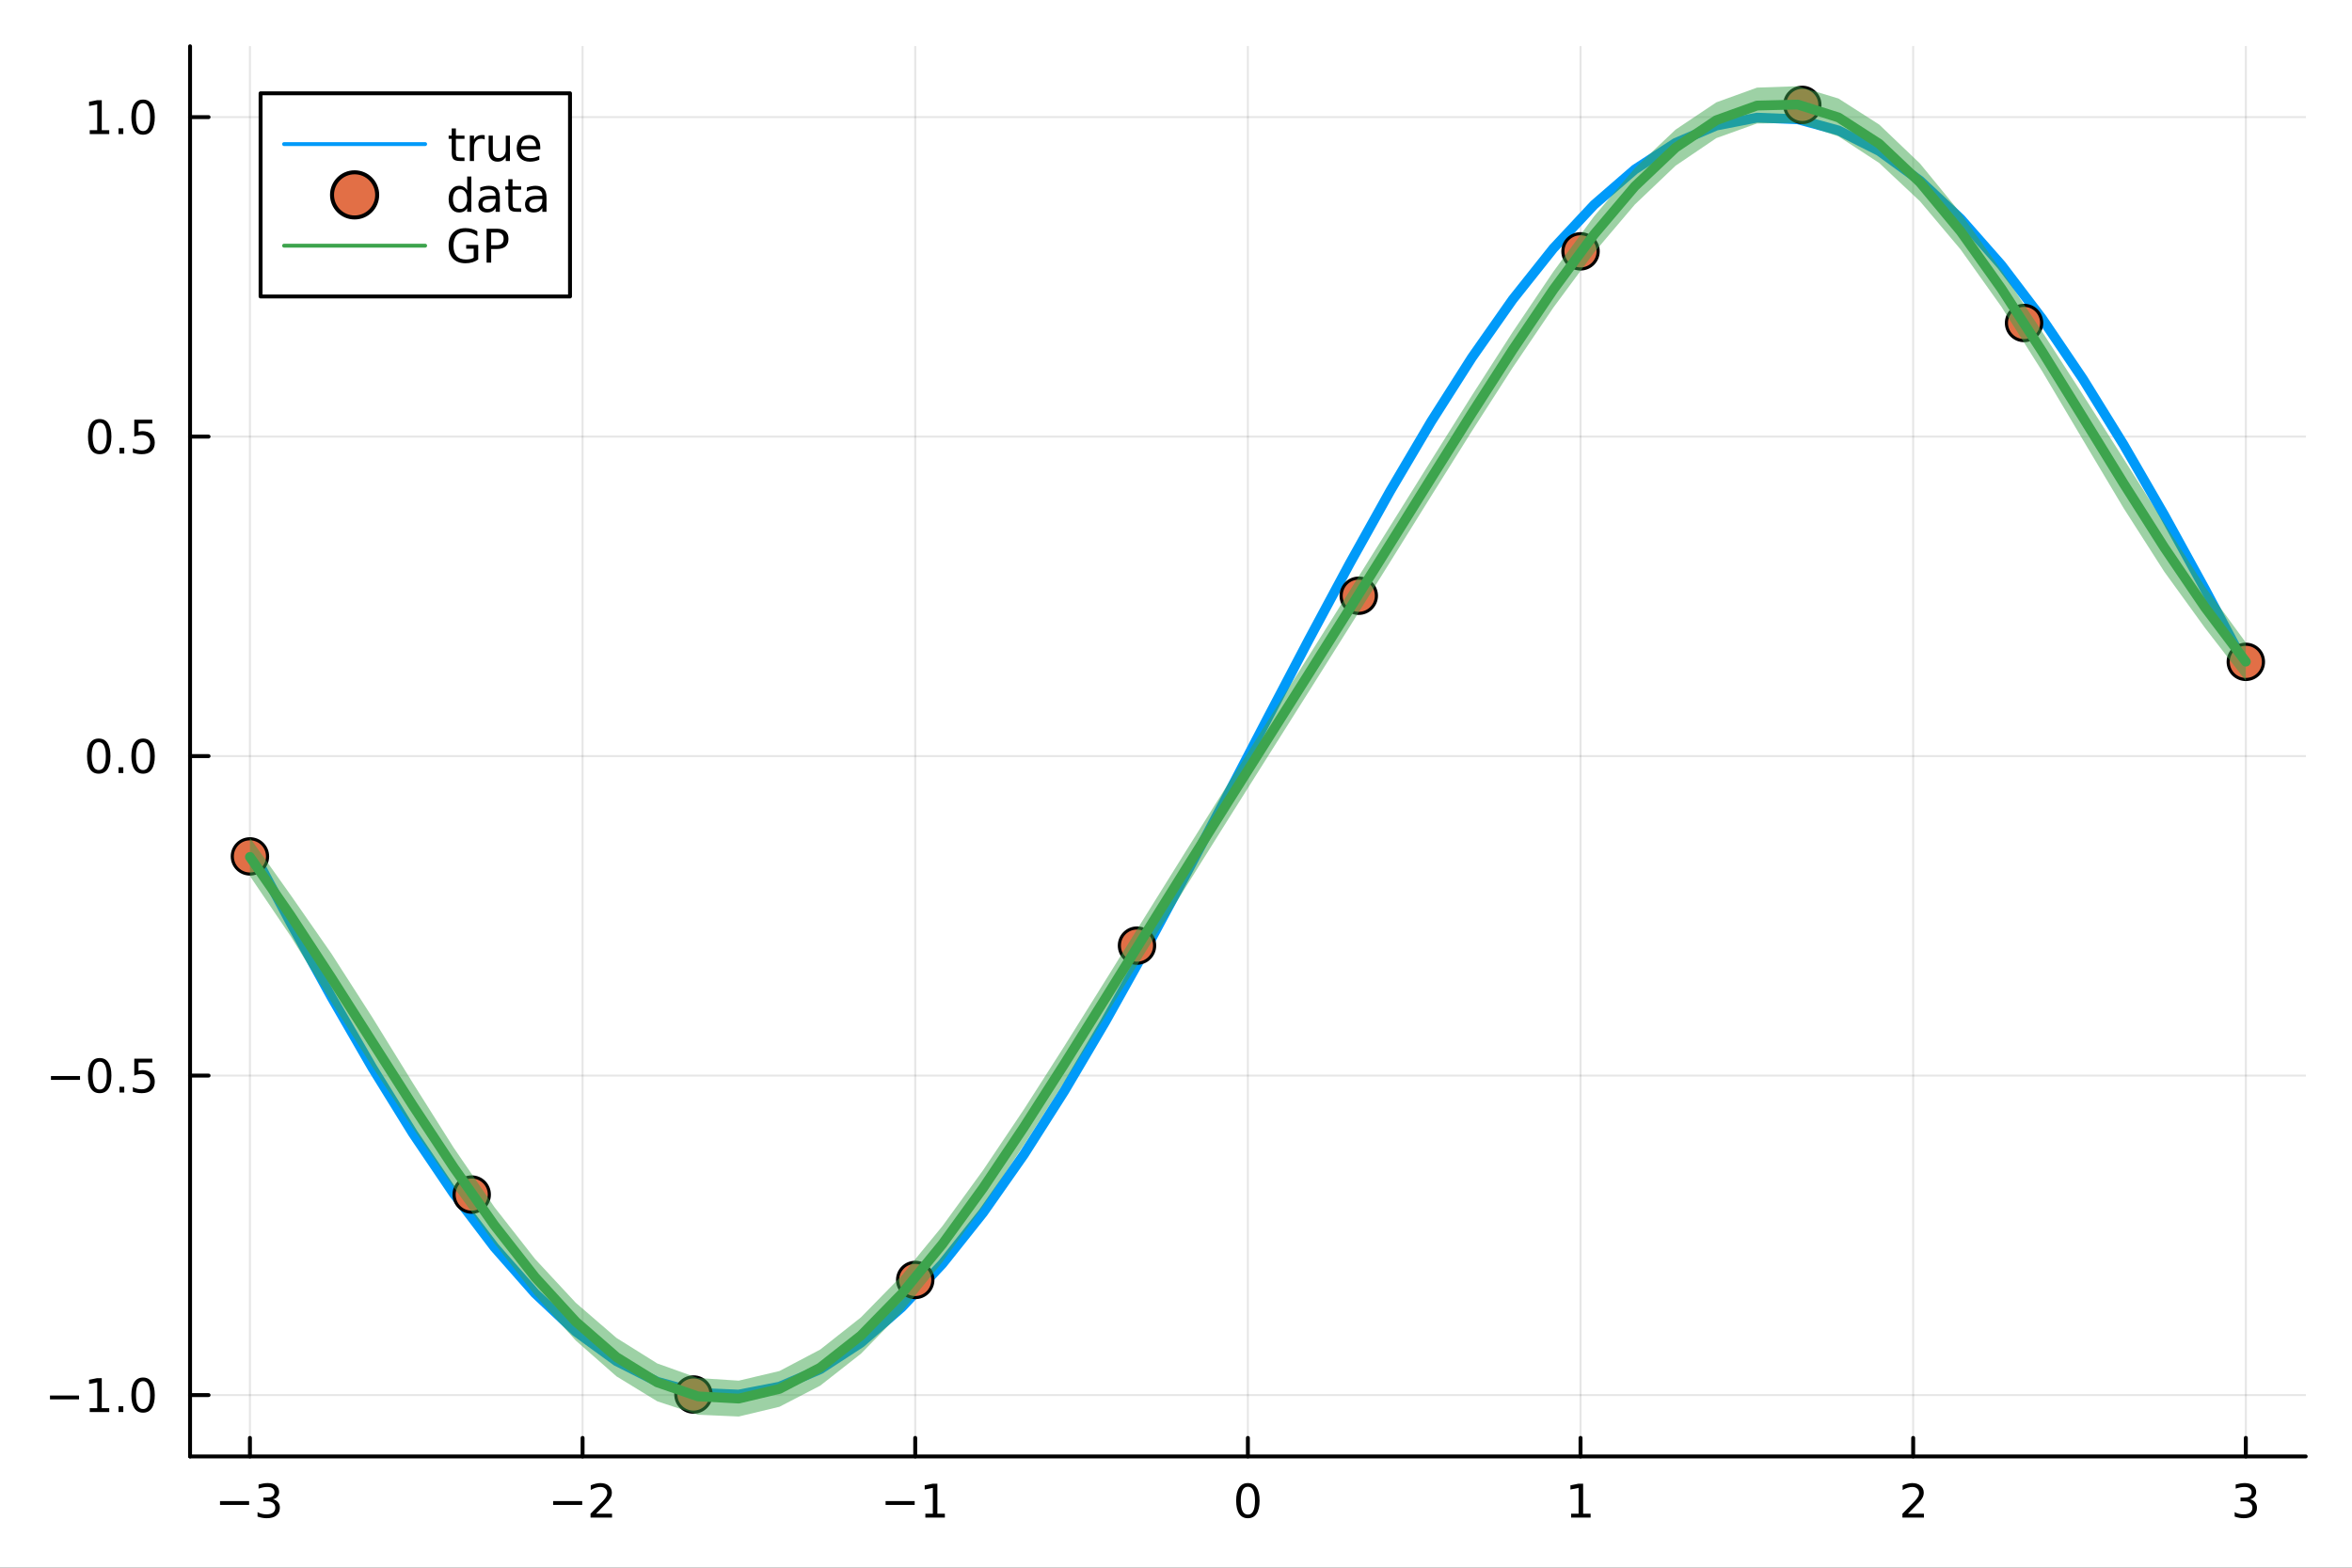 <?xml version="1.0" encoding="utf-8"?>
<svg xmlns="http://www.w3.org/2000/svg" xmlns:xlink="http://www.w3.org/1999/xlink" width="600" height="400" viewBox="0 0 2400 1600">
<rect x="0" y="0" width="2400" height="1600" fill="#333333" stroke="none"/>
<defs>
  <clipPath id="clip640">
    <rect x="0" y="0" width="2400" height="1600"/>
  </clipPath>
</defs>
<path clip-path="url(#clip640)" d="
M0 1600 L2400 1600 L2400 0 L0 0  Z
  " fill="#ffffff" fill-rule="evenodd" fill-opacity="1"/>
<defs>
  <clipPath id="clip641">
    <rect x="480" y="0" width="1681" height="1600"/>
  </clipPath>
</defs>
<path clip-path="url(#clip640)" d="
M193.936 1486.45 L2352.76 1486.45 L2352.76 47.244 L193.936 47.244  Z
  " fill="#ffffff" fill-rule="evenodd" fill-opacity="1"/>
<defs>
  <clipPath id="clip642">
    <rect x="193" y="47" width="2160" height="1440"/>
  </clipPath>
</defs>
<polyline clip-path="url(#clip642)" style="stroke:#000000; stroke-linecap:round; stroke-linejoin:round; stroke-width:2; stroke-opacity:0.1; fill:none" points="
  255.035,1486.45 255.035,47.244 
  "/>
<polyline clip-path="url(#clip642)" style="stroke:#000000; stroke-linecap:round; stroke-linejoin:round; stroke-width:2; stroke-opacity:0.1; fill:none" points="
  594.472,1486.45 594.472,47.244 
  "/>
<polyline clip-path="url(#clip642)" style="stroke:#000000; stroke-linecap:round; stroke-linejoin:round; stroke-width:2; stroke-opacity:0.1; fill:none" points="
  933.909,1486.45 933.909,47.244 
  "/>
<polyline clip-path="url(#clip642)" style="stroke:#000000; stroke-linecap:round; stroke-linejoin:round; stroke-width:2; stroke-opacity:0.1; fill:none" points="
  1273.35,1486.45 1273.35,47.244 
  "/>
<polyline clip-path="url(#clip642)" style="stroke:#000000; stroke-linecap:round; stroke-linejoin:round; stroke-width:2; stroke-opacity:0.1; fill:none" points="
  1612.78,1486.45 1612.78,47.244 
  "/>
<polyline clip-path="url(#clip642)" style="stroke:#000000; stroke-linecap:round; stroke-linejoin:round; stroke-width:2; stroke-opacity:0.1; fill:none" points="
  1952.22,1486.45 1952.22,47.244 
  "/>
<polyline clip-path="url(#clip642)" style="stroke:#000000; stroke-linecap:round; stroke-linejoin:round; stroke-width:2; stroke-opacity:0.1; fill:none" points="
  2291.66,1486.45 2291.66,47.244 
  "/>
<polyline clip-path="url(#clip640)" style="stroke:#000000; stroke-linecap:round; stroke-linejoin:round; stroke-width:4; stroke-opacity:1; fill:none" points="
  193.936,1486.45 2352.76,1486.45 
  "/>
<polyline clip-path="url(#clip640)" style="stroke:#000000; stroke-linecap:round; stroke-linejoin:round; stroke-width:4; stroke-opacity:1; fill:none" points="
  255.035,1486.45 255.035,1467.55 
  "/>
<polyline clip-path="url(#clip640)" style="stroke:#000000; stroke-linecap:round; stroke-linejoin:round; stroke-width:4; stroke-opacity:1; fill:none" points="
  594.472,1486.45 594.472,1467.55 
  "/>
<polyline clip-path="url(#clip640)" style="stroke:#000000; stroke-linecap:round; stroke-linejoin:round; stroke-width:4; stroke-opacity:1; fill:none" points="
  933.909,1486.45 933.909,1467.55 
  "/>
<polyline clip-path="url(#clip640)" style="stroke:#000000; stroke-linecap:round; stroke-linejoin:round; stroke-width:4; stroke-opacity:1; fill:none" points="
  1273.35,1486.45 1273.35,1467.55 
  "/>
<polyline clip-path="url(#clip640)" style="stroke:#000000; stroke-linecap:round; stroke-linejoin:round; stroke-width:4; stroke-opacity:1; fill:none" points="
  1612.78,1486.45 1612.78,1467.55 
  "/>
<polyline clip-path="url(#clip640)" style="stroke:#000000; stroke-linecap:round; stroke-linejoin:round; stroke-width:4; stroke-opacity:1; fill:none" points="
  1952.22,1486.45 1952.22,1467.55 
  "/>
<polyline clip-path="url(#clip640)" style="stroke:#000000; stroke-linecap:round; stroke-linejoin:round; stroke-width:4; stroke-opacity:1; fill:none" points="
  2291.66,1486.45 2291.66,1467.55 
  "/>
<path clip-path="url(#clip640)" d="M224.502 1532.02 L254.178 1532.02 L254.178 1535.95 L224.502 1535.95 L224.502 1532.02 Z" fill="#000000" fill-rule="evenodd" fill-opacity="1" /><path clip-path="url(#clip640)" d="M278.437 1530.21 Q281.794 1530.93 283.669 1533.2 Q285.567 1535.47 285.567 1538.8 Q285.567 1543.92 282.048 1546.72 Q278.53 1549.52 272.048 1549.52 Q269.873 1549.52 267.558 1549.08 Q265.266 1548.66 262.812 1547.81 L262.812 1543.29 Q264.757 1544.43 267.072 1545.01 Q269.386 1545.58 271.91 1545.58 Q276.308 1545.58 278.599 1543.85 Q280.914 1542.11 280.914 1538.8 Q280.914 1535.75 278.761 1534.03 Q276.632 1532.3 272.812 1532.3 L268.785 1532.3 L268.785 1528.45 L272.998 1528.45 Q276.447 1528.45 278.275 1527.09 Q280.104 1525.7 280.104 1523.11 Q280.104 1520.45 278.206 1519.03 Q276.331 1517.6 272.812 1517.6 Q270.891 1517.6 268.692 1518.01 Q266.493 1518.43 263.854 1519.31 L263.854 1515.14 Q266.516 1514.4 268.831 1514.03 Q271.169 1513.66 273.229 1513.66 Q278.553 1513.66 281.655 1516.09 Q284.757 1518.5 284.757 1522.62 Q284.757 1525.49 283.113 1527.48 Q281.47 1529.45 278.437 1530.21 Z" fill="#000000" fill-rule="evenodd" fill-opacity="1" /><path clip-path="url(#clip640)" d="M564.414 1532.02 L594.09 1532.02 L594.09 1535.95 L564.414 1535.95 L564.414 1532.02 Z" fill="#000000" fill-rule="evenodd" fill-opacity="1" /><path clip-path="url(#clip640)" d="M608.21 1544.91 L624.529 1544.91 L624.529 1548.85 L602.585 1548.85 L602.585 1544.91 Q605.247 1542.16 609.83 1537.53 Q614.437 1532.88 615.617 1531.53 Q617.863 1529.01 618.742 1527.27 Q619.645 1525.51 619.645 1523.82 Q619.645 1521.07 617.701 1519.33 Q615.78 1517.6 612.678 1517.6 Q610.479 1517.6 608.025 1518.36 Q605.594 1519.13 602.817 1520.68 L602.817 1515.95 Q605.641 1514.82 608.094 1514.24 Q610.548 1513.66 612.585 1513.66 Q617.955 1513.66 621.15 1516.35 Q624.344 1519.03 624.344 1523.52 Q624.344 1525.65 623.534 1527.57 Q622.747 1529.47 620.641 1532.07 Q620.062 1532.74 616.96 1535.95 Q613.858 1539.15 608.21 1544.91 Z" fill="#000000" fill-rule="evenodd" fill-opacity="1" /><path clip-path="url(#clip640)" d="M903.666 1532.02 L933.342 1532.02 L933.342 1535.95 L903.666 1535.95 L903.666 1532.02 Z" fill="#000000" fill-rule="evenodd" fill-opacity="1" /><path clip-path="url(#clip640)" d="M944.244 1544.91 L951.883 1544.91 L951.883 1518.55 L943.573 1520.21 L943.573 1515.95 L951.837 1514.29 L956.513 1514.29 L956.513 1544.91 L964.152 1544.91 L964.152 1548.85 L944.244 1548.85 L944.244 1544.91 Z" fill="#000000" fill-rule="evenodd" fill-opacity="1" /><path clip-path="url(#clip640)" d="M1273.35 1517.37 Q1269.73 1517.37 1267.91 1520.93 Q1266.1 1524.47 1266.1 1531.6 Q1266.1 1538.71 1267.91 1542.27 Q1269.73 1545.82 1273.35 1545.82 Q1276.98 1545.82 1278.79 1542.27 Q1280.61 1538.71 1280.61 1531.6 Q1280.61 1524.47 1278.79 1520.93 Q1276.98 1517.37 1273.35 1517.37 M1273.35 1513.66 Q1279.16 1513.66 1282.21 1518.27 Q1285.29 1522.85 1285.29 1531.6 Q1285.29 1540.33 1282.21 1544.94 Q1279.16 1549.52 1273.35 1549.52 Q1267.54 1549.52 1264.46 1544.94 Q1261.4 1540.33 1261.4 1531.6 Q1261.4 1522.85 1264.46 1518.27 Q1267.54 1513.66 1273.35 1513.66 Z" fill="#000000" fill-rule="evenodd" fill-opacity="1" /><path clip-path="url(#clip640)" d="M1603.17 1544.91 L1610.8 1544.91 L1610.8 1518.55 L1602.49 1520.21 L1602.49 1515.95 L1610.76 1514.29 L1615.43 1514.29 L1615.43 1544.91 L1623.07 1544.91 L1623.07 1548.85 L1603.17 1548.85 L1603.17 1544.91 Z" fill="#000000" fill-rule="evenodd" fill-opacity="1" /><path clip-path="url(#clip640)" d="M1946.87 1544.91 L1963.19 1544.91 L1963.19 1548.85 L1941.25 1548.85 L1941.25 1544.91 Q1943.91 1542.16 1948.49 1537.53 Q1953.1 1532.88 1954.28 1531.53 Q1956.53 1529.01 1957.41 1527.27 Q1958.31 1525.51 1958.31 1523.82 Q1958.31 1521.07 1956.36 1519.33 Q1954.44 1517.6 1951.34 1517.6 Q1949.14 1517.6 1946.69 1518.36 Q1944.26 1519.13 1941.48 1520.68 L1941.48 1515.95 Q1944.3 1514.82 1946.76 1514.24 Q1949.21 1513.66 1951.25 1513.66 Q1956.62 1513.66 1959.81 1516.35 Q1963.01 1519.03 1963.01 1523.52 Q1963.01 1525.65 1962.2 1527.57 Q1961.41 1529.47 1959.3 1532.07 Q1958.72 1532.74 1955.62 1535.95 Q1952.52 1539.15 1946.87 1544.91 Z" fill="#000000" fill-rule="evenodd" fill-opacity="1" /><path clip-path="url(#clip640)" d="M2295.9 1530.21 Q2299.26 1530.93 2301.14 1533.2 Q2303.03 1535.47 2303.03 1538.8 Q2303.03 1543.92 2299.52 1546.72 Q2296 1549.52 2289.52 1549.52 Q2287.34 1549.52 2285.03 1549.08 Q2282.73 1548.66 2280.28 1547.81 L2280.28 1543.29 Q2282.22 1544.43 2284.54 1545.01 Q2286.85 1545.58 2289.38 1545.58 Q2293.78 1545.58 2296.07 1543.85 Q2298.38 1542.11 2298.38 1538.8 Q2298.38 1535.75 2296.23 1534.03 Q2294.1 1532.3 2290.28 1532.3 L2286.25 1532.3 L2286.25 1528.45 L2290.47 1528.45 Q2293.91 1528.45 2295.74 1527.09 Q2297.57 1525.7 2297.57 1523.11 Q2297.57 1520.45 2295.67 1519.03 Q2293.8 1517.6 2290.28 1517.6 Q2288.36 1517.6 2286.16 1518.01 Q2283.96 1518.43 2281.32 1519.31 L2281.32 1515.14 Q2283.98 1514.4 2286.3 1514.03 Q2288.64 1513.66 2290.7 1513.66 Q2296.02 1513.66 2299.12 1516.09 Q2302.22 1518.5 2302.22 1522.62 Q2302.22 1525.49 2300.58 1527.48 Q2298.94 1529.45 2295.9 1530.21 Z" fill="#000000" fill-rule="evenodd" fill-opacity="1" /><polyline clip-path="url(#clip642)" style="stroke:#000000; stroke-linecap:round; stroke-linejoin:round; stroke-width:2; stroke-opacity:0.1; fill:none" points="
  193.936,1423.84 2352.76,1423.84 
  "/>
<polyline clip-path="url(#clip642)" style="stroke:#000000; stroke-linecap:round; stroke-linejoin:round; stroke-width:2; stroke-opacity:0.1; fill:none" points="
  193.936,1097.76 2352.76,1097.76 
  "/>
<polyline clip-path="url(#clip642)" style="stroke:#000000; stroke-linecap:round; stroke-linejoin:round; stroke-width:2; stroke-opacity:0.1; fill:none" points="
  193.936,771.686 2352.76,771.686 
  "/>
<polyline clip-path="url(#clip642)" style="stroke:#000000; stroke-linecap:round; stroke-linejoin:round; stroke-width:2; stroke-opacity:0.1; fill:none" points="
  193.936,445.612 2352.76,445.612 
  "/>
<polyline clip-path="url(#clip642)" style="stroke:#000000; stroke-linecap:round; stroke-linejoin:round; stroke-width:2; stroke-opacity:0.1; fill:none" points="
  193.936,119.537 2352.76,119.537 
  "/>
<polyline clip-path="url(#clip640)" style="stroke:#000000; stroke-linecap:round; stroke-linejoin:round; stroke-width:4; stroke-opacity:1; fill:none" points="
  193.936,1486.45 193.936,47.244 
  "/>
<polyline clip-path="url(#clip640)" style="stroke:#000000; stroke-linecap:round; stroke-linejoin:round; stroke-width:4; stroke-opacity:1; fill:none" points="
  193.936,1423.84 212.834,1423.84 
  "/>
<polyline clip-path="url(#clip640)" style="stroke:#000000; stroke-linecap:round; stroke-linejoin:round; stroke-width:4; stroke-opacity:1; fill:none" points="
  193.936,1097.76 212.834,1097.76 
  "/>
<polyline clip-path="url(#clip640)" style="stroke:#000000; stroke-linecap:round; stroke-linejoin:round; stroke-width:4; stroke-opacity:1; fill:none" points="
  193.936,771.686 212.834,771.686 
  "/>
<polyline clip-path="url(#clip640)" style="stroke:#000000; stroke-linecap:round; stroke-linejoin:round; stroke-width:4; stroke-opacity:1; fill:none" points="
  193.936,445.612 212.834,445.612 
  "/>
<polyline clip-path="url(#clip640)" style="stroke:#000000; stroke-linecap:round; stroke-linejoin:round; stroke-width:4; stroke-opacity:1; fill:none" points="
  193.936,119.537 212.834,119.537 
  "/>
<path clip-path="url(#clip640)" d="M50.992 1424.29 L80.668 1424.29 L80.668 1428.22 L50.992 1428.22 L50.992 1424.29 Z" fill="#000000" fill-rule="evenodd" fill-opacity="1" /><path clip-path="url(#clip640)" d="M91.571 1437.18 L99.21 1437.18 L99.21 1410.82 L90.899 1412.48 L90.899 1408.22 L99.163 1406.56 L103.839 1406.56 L103.839 1437.18 L111.478 1437.18 L111.478 1441.12 L91.571 1441.12 L91.571 1437.18 Z" fill="#000000" fill-rule="evenodd" fill-opacity="1" /><path clip-path="url(#clip640)" d="M120.922 1435.24 L125.807 1435.24 L125.807 1441.12 L120.922 1441.12 L120.922 1435.24 Z" fill="#000000" fill-rule="evenodd" fill-opacity="1" /><path clip-path="url(#clip640)" d="M145.992 1409.63 Q142.381 1409.63 140.552 1413.2 Q138.746 1416.74 138.746 1423.87 Q138.746 1430.98 140.552 1434.54 Q142.381 1438.08 145.992 1438.08 Q149.626 1438.08 151.431 1434.54 Q153.26 1430.98 153.26 1423.87 Q153.26 1416.74 151.431 1413.2 Q149.626 1409.63 145.992 1409.63 M145.992 1405.93 Q151.802 1405.93 154.857 1410.54 Q157.936 1415.12 157.936 1423.87 Q157.936 1432.6 154.857 1437.2 Q151.802 1441.79 145.992 1441.79 Q140.181 1441.79 137.103 1437.2 Q134.047 1432.6 134.047 1423.87 Q134.047 1415.12 137.103 1410.54 Q140.181 1405.93 145.992 1405.93 Z" fill="#000000" fill-rule="evenodd" fill-opacity="1" /><path clip-path="url(#clip640)" d="M51.987 1098.21 L81.663 1098.21 L81.663 1102.15 L51.987 1102.15 L51.987 1098.21 Z" fill="#000000" fill-rule="evenodd" fill-opacity="1" /><path clip-path="url(#clip640)" d="M101.756 1083.56 Q98.145 1083.56 96.316 1087.12 Q94.51 1090.67 94.51 1097.8 Q94.51 1104.9 96.316 1108.47 Q98.145 1112.01 101.756 1112.01 Q105.39 1112.01 107.196 1108.47 Q109.024 1104.9 109.024 1097.8 Q109.024 1090.67 107.196 1087.12 Q105.39 1083.56 101.756 1083.56 M101.756 1079.86 Q107.566 1079.86 110.621 1084.46 Q113.7 1089.05 113.7 1097.8 Q113.7 1106.52 110.621 1111.13 Q107.566 1115.71 101.756 1115.71 Q95.946 1115.71 92.867 1111.13 Q89.811 1106.52 89.811 1097.8 Q89.811 1089.05 92.867 1084.46 Q95.946 1079.86 101.756 1079.86 Z" fill="#000000" fill-rule="evenodd" fill-opacity="1" /><path clip-path="url(#clip640)" d="M121.918 1109.16 L126.802 1109.16 L126.802 1115.04 L121.918 1115.04 L121.918 1109.16 Z" fill="#000000" fill-rule="evenodd" fill-opacity="1" /><path clip-path="url(#clip640)" d="M137.033 1080.48 L155.39 1080.48 L155.39 1084.42 L141.316 1084.42 L141.316 1092.89 Q142.334 1092.54 143.353 1092.38 Q144.371 1092.19 145.39 1092.19 Q151.177 1092.19 154.556 1095.37 Q157.936 1098.54 157.936 1103.95 Q157.936 1109.53 154.464 1112.63 Q150.992 1115.71 144.672 1115.71 Q142.496 1115.71 140.228 1115.34 Q137.982 1114.97 135.575 1114.23 L135.575 1109.53 Q137.658 1110.67 139.881 1111.22 Q142.103 1111.78 144.58 1111.78 Q148.584 1111.78 150.922 1109.67 Q153.26 1107.56 153.26 1103.95 Q153.26 1100.34 150.922 1098.24 Q148.584 1096.13 144.58 1096.13 Q142.705 1096.13 140.83 1096.55 Q138.978 1096.96 137.033 1097.84 L137.033 1080.48 Z" fill="#000000" fill-rule="evenodd" fill-opacity="1" /><path clip-path="url(#clip640)" d="M100.76 757.485 Q97.149 757.485 95.321 761.05 Q93.515 764.592 93.515 771.721 Q93.515 778.828 95.321 782.392 Q97.149 785.934 100.76 785.934 Q104.395 785.934 106.2 782.392 Q108.029 778.828 108.029 771.721 Q108.029 764.592 106.2 761.05 Q104.395 757.485 100.76 757.485 M100.76 753.781 Q106.571 753.781 109.626 758.388 Q112.705 762.971 112.705 771.721 Q112.705 780.448 109.626 785.054 Q106.571 789.638 100.76 789.638 Q94.95 789.638 91.871 785.054 Q88.816 780.448 88.816 771.721 Q88.816 762.971 91.871 758.388 Q94.95 753.781 100.76 753.781 Z" fill="#000000" fill-rule="evenodd" fill-opacity="1" /><path clip-path="url(#clip640)" d="M120.922 783.087 L125.807 783.087 L125.807 788.966 L120.922 788.966 L120.922 783.087 Z" fill="#000000" fill-rule="evenodd" fill-opacity="1" /><path clip-path="url(#clip640)" d="M145.992 757.485 Q142.381 757.485 140.552 761.05 Q138.746 764.592 138.746 771.721 Q138.746 778.828 140.552 782.392 Q142.381 785.934 145.992 785.934 Q149.626 785.934 151.431 782.392 Q153.26 778.828 153.26 771.721 Q153.26 764.592 151.431 761.05 Q149.626 757.485 145.992 757.485 M145.992 753.781 Q151.802 753.781 154.857 758.388 Q157.936 762.971 157.936 771.721 Q157.936 780.448 154.857 785.054 Q151.802 789.638 145.992 789.638 Q140.181 789.638 137.103 785.054 Q134.047 780.448 134.047 771.721 Q134.047 762.971 137.103 758.388 Q140.181 753.781 145.992 753.781 Z" fill="#000000" fill-rule="evenodd" fill-opacity="1" /><path clip-path="url(#clip640)" d="M101.756 431.41 Q98.145 431.41 96.316 434.975 Q94.51 438.517 94.51 445.646 Q94.51 452.753 96.316 456.318 Q98.145 459.859 101.756 459.859 Q105.39 459.859 107.196 456.318 Q109.024 452.753 109.024 445.646 Q109.024 438.517 107.196 434.975 Q105.39 431.41 101.756 431.41 M101.756 427.707 Q107.566 427.707 110.621 432.313 Q113.7 436.896 113.7 445.646 Q113.7 454.373 110.621 458.98 Q107.566 463.563 101.756 463.563 Q95.946 463.563 92.867 458.98 Q89.811 454.373 89.811 445.646 Q89.811 436.896 92.867 432.313 Q95.946 427.707 101.756 427.707 Z" fill="#000000" fill-rule="evenodd" fill-opacity="1" /><path clip-path="url(#clip640)" d="M121.918 457.012 L126.802 457.012 L126.802 462.892 L121.918 462.892 L121.918 457.012 Z" fill="#000000" fill-rule="evenodd" fill-opacity="1" /><path clip-path="url(#clip640)" d="M137.033 428.332 L155.39 428.332 L155.39 432.267 L141.316 432.267 L141.316 440.739 Q142.334 440.392 143.353 440.23 Q144.371 440.044 145.39 440.044 Q151.177 440.044 154.556 443.216 Q157.936 446.387 157.936 451.804 Q157.936 457.382 154.464 460.484 Q150.992 463.563 144.672 463.563 Q142.496 463.563 140.228 463.192 Q137.982 462.822 135.575 462.081 L135.575 457.382 Q137.658 458.517 139.881 459.072 Q142.103 459.628 144.58 459.628 Q148.584 459.628 150.922 457.521 Q153.26 455.415 153.26 451.804 Q153.26 448.193 150.922 446.086 Q148.584 443.98 144.58 443.98 Q142.705 443.98 140.83 444.396 Q138.978 444.813 137.033 445.693 L137.033 428.332 Z" fill="#000000" fill-rule="evenodd" fill-opacity="1" /><path clip-path="url(#clip640)" d="M91.571 132.882 L99.21 132.882 L99.21 106.516 L90.899 108.183 L90.899 103.923 L99.163 102.257 L103.839 102.257 L103.839 132.882 L111.478 132.882 L111.478 136.817 L91.571 136.817 L91.571 132.882 Z" fill="#000000" fill-rule="evenodd" fill-opacity="1" /><path clip-path="url(#clip640)" d="M120.922 130.937 L125.807 130.937 L125.807 136.817 L120.922 136.817 L120.922 130.937 Z" fill="#000000" fill-rule="evenodd" fill-opacity="1" /><path clip-path="url(#clip640)" d="M145.992 105.335 Q142.381 105.335 140.552 108.9 Q138.746 112.442 138.746 119.571 Q138.746 126.678 140.552 130.243 Q142.381 133.784 145.992 133.784 Q149.626 133.784 151.431 130.243 Q153.26 126.678 153.26 119.571 Q153.26 112.442 151.431 108.9 Q149.626 105.335 145.992 105.335 M145.992 101.632 Q151.802 101.632 154.857 106.238 Q157.936 110.821 157.936 119.571 Q157.936 128.298 154.857 132.905 Q151.802 137.488 145.992 137.488 Q140.181 137.488 137.103 132.905 Q134.047 128.298 134.047 119.571 Q134.047 110.821 137.103 106.238 Q140.181 101.632 145.992 101.632 Z" fill="#000000" fill-rule="evenodd" fill-opacity="1" /><polyline clip-path="url(#clip642)" style="stroke:#009af9; stroke-linecap:round; stroke-linejoin:round; stroke-width:10; stroke-opacity:1; fill:none" points="
  255.035,863.718 296.598,941.887 338.162,1017.51 379.726,1089.45 421.29,1156.63 462.853,1218.04 504.417,1272.78 545.981,1320.01 587.544,1359.02 629.108,1389.24 
  670.672,1410.22 712.236,1421.63 753.799,1423.31 795.363,1415.23 836.927,1397.51 878.491,1370.43 920.054,1334.37 961.618,1289.89 1003.18,1237.65 1044.75,1178.43 
  1086.31,1113.12 1127.87,1042.7 1169.44,968.221 1211,890.797 1252.56,811.589 1294.13,731.784 1335.69,652.576 1377.26,575.152 1418.82,500.671 1460.38,430.249 
  1501.95,364.94 1543.51,305.721 1585.07,253.481 1626.64,209 1668.2,172.946 1709.77,145.858 1751.33,128.142 1792.89,120.063 1834.46,121.742 1876.02,133.154 
  1917.58,154.128 1959.15,184.35 2000.71,223.367 2042.27,270.596 2083.84,325.328 2125.4,386.744 2166.97,453.925 2208.53,525.865 2250.09,601.486 2291.66,679.655 
  
  "/>
<circle clip-path="url(#clip642)" cx="255.035" cy="874.053" r="18" fill="#e26f46" fill-rule="evenodd" fill-opacity="1" stroke="#000000" stroke-opacity="1" stroke-width="3.2"/>
<circle clip-path="url(#clip642)" cx="481.326" cy="1219.2" r="18" fill="#e26f46" fill-rule="evenodd" fill-opacity="1" stroke="#000000" stroke-opacity="1" stroke-width="3.2"/>
<circle clip-path="url(#clip642)" cx="707.617" cy="1423.27" r="18" fill="#e26f46" fill-rule="evenodd" fill-opacity="1" stroke="#000000" stroke-opacity="1" stroke-width="3.2"/>
<circle clip-path="url(#clip642)" cx="933.909" cy="1306.35" r="18" fill="#e26f46" fill-rule="evenodd" fill-opacity="1" stroke="#000000" stroke-opacity="1" stroke-width="3.2"/>
<circle clip-path="url(#clip642)" cx="1160.2" cy="965.101" r="18" fill="#e26f46" fill-rule="evenodd" fill-opacity="1" stroke="#000000" stroke-opacity="1" stroke-width="3.2"/>
<circle clip-path="url(#clip642)" cx="1386.49" cy="608.008" r="18" fill="#e26f46" fill-rule="evenodd" fill-opacity="1" stroke="#000000" stroke-opacity="1" stroke-width="3.2"/>
<circle clip-path="url(#clip642)" cx="1612.78" cy="256.521" r="18" fill="#e26f46" fill-rule="evenodd" fill-opacity="1" stroke="#000000" stroke-opacity="1" stroke-width="3.2"/>
<circle clip-path="url(#clip642)" cx="1839.07" cy="107.062" r="18" fill="#e26f46" fill-rule="evenodd" fill-opacity="1" stroke="#000000" stroke-opacity="1" stroke-width="3.2"/>
<circle clip-path="url(#clip642)" cx="2065.37" cy="329.631" r="18" fill="#e26f46" fill-rule="evenodd" fill-opacity="1" stroke="#000000" stroke-opacity="1" stroke-width="3.2"/>
<circle clip-path="url(#clip642)" cx="2291.66" cy="675.498" r="18" fill="#e26f46" fill-rule="evenodd" fill-opacity="1" stroke="#000000" stroke-opacity="1" stroke-width="3.2"/>
<path clip-path="url(#clip642)" d="
M255.035 894.083 L296.598 955.544 L338.162 1022.76 L379.726 1088.45 L421.29 1151.35 L462.853 1211.53 L504.417 1268.9 L545.981 1322.04 L587.544 1368.19 L629.108 1404.75 
  L670.672 1430.19 L712.236 1443.88 L753.799 1445.72 L795.363 1435.77 L836.927 1414.24 L878.491 1381.64 L920.054 1339.06 L961.618 1288.11 L1003.18 1230.69 L1044.75 1168.7 
  L1086.31 1103.8 L1127.87 1037.37 L1169.44 970.436 L1211 903.661 L1252.56 837.336 L1294.13 771.411 L1335.69 705.599 L1377.26 639.545 L1418.82 573.055 L1460.38 506.306 
  L1501.95 439.989 L1543.51 375.32 L1585.07 313.935 L1626.64 257.733 L1668.2 208.76 L1709.77 169.139 L1751.33 140.96 L1792.89 126.024 L1834.46 125.426 L1876.02 139.2 
  L1917.58 166.376 L1959.15 205.416 L2000.71 254.753 L2042.27 313.112 L2083.84 378.902 L2125.4 448.931 L2166.97 518.65 L2208.53 583.596 L2250.09 641.016 L2291.66 694.781 
  L2291.66 655.797 L2250.09 599.004 L2208.53 534.075 L2166.97 468.227 L2125.4 402.92 L2083.84 338.606 L2042.27 276.083 L2000.71 217.626 L1959.15 166.869 L1917.58 127.15 
  L1876.02 100.559 L1834.46 87.976 L1792.89 89.427 L1751.33 104.464 L1709.77 132.297 L1668.2 171.658 L1626.64 220.716 L1585.07 277.23 L1543.51 338.879 L1501.95 403.6 
  L1460.38 469.813 L1418.82 536.461 L1377.26 602.961 L1335.69 669.117 L1294.13 735.025 L1252.56 800.949 L1211 867.179 L1169.44 933.852 L1127.87 1000.78 L1086.31 1067.31 
  L1044.75 1132.31 L1003.18 1194.25 L961.618 1251.41 L920.054 1302.04 L878.491 1344.53 L836.927 1377.39 L795.363 1399.28 L753.799 1409.12 L712.236 1406.43 L670.672 1391.55 
  L629.108 1365.53 L587.544 1329.64 L545.981 1284.91 L504.417 1231.87 L462.853 1171.23 L421.29 1105.34 L379.726 1038.02 L338.162 973.243 L296.598 913.532 L255.035 855.099 
   Z
  " fill="#3da44d" fill-rule="evenodd" fill-opacity="0.5"/>
<polyline clip-path="url(#clip642)" style="stroke:#3da44d; stroke-linecap:round; stroke-linejoin:round; stroke-width:10; stroke-opacity:1; fill:none" points="
  255.035,874.591 296.598,934.538 338.162,998.003 379.726,1063.24 421.29,1128.35 462.853,1191.38 504.417,1250.39 545.981,1303.48 587.544,1348.91 629.108,1385.14 
  670.672,1410.87 712.236,1425.16 753.799,1427.42 795.363,1417.53 836.927,1395.82 878.491,1363.09 920.054,1320.55 961.618,1269.76 1003.18,1212.47 1044.75,1150.5 
  1086.31,1085.55 1127.87,1019.07 1169.44,952.144 1211,885.42 1252.56,819.142 1294.13,753.218 1335.69,687.358 1377.26,621.253 1418.82,554.758 1460.38,488.06 
  1501.95,421.795 1543.51,357.099 1585.07,295.583 1626.64,239.225 1668.2,190.209 1709.77,150.718 1751.33,122.712 1792.89,107.726 1834.46,106.701 1876.02,119.88 
  1917.58,146.763 1959.15,186.142 2000.71,236.189 2042.27,294.598 2083.84,358.754 2125.4,425.926 2166.97,493.438 2208.53,558.836 2250.09,620.01 2291.66,675.289 
  
  "/>
<path clip-path="url(#clip640)" d="
M265.897 302.578 L581.639 302.578 L581.639 95.218 L265.897 95.218  Z
  " fill="#ffffff" fill-rule="evenodd" fill-opacity="1"/>
<polyline clip-path="url(#clip640)" style="stroke:#000000; stroke-linecap:round; stroke-linejoin:round; stroke-width:4; stroke-opacity:1; fill:none" points="
  265.897,302.578 581.639,302.578 581.639,95.218 265.897,95.218 265.897,302.578 
  "/>
<polyline clip-path="url(#clip640)" style="stroke:#009af9; stroke-linecap:round; stroke-linejoin:round; stroke-width:4; stroke-opacity:1; fill:none" points="
  289.884,147.058 433.805,147.058 
  "/>
<path clip-path="url(#clip640)" d="M465.199 131.051 L465.199 138.412 L473.972 138.412 L473.972 141.722 L465.199 141.722 L465.199 155.796 Q465.199 158.967 466.056 159.87 Q466.935 160.773 469.597 160.773 L473.972 160.773 L473.972 164.338 L469.597 164.338 Q464.667 164.338 462.792 162.509 Q460.917 160.657 460.917 155.796 L460.917 141.722 L457.792 141.722 L457.792 138.412 L460.917 138.412 L460.917 131.051 L465.199 131.051 Z" fill="#000000" fill-rule="evenodd" fill-opacity="1" /><path clip-path="url(#clip640)" d="M494.597 142.393 Q493.88 141.977 493.023 141.791 Q492.19 141.583 491.171 141.583 Q487.56 141.583 485.616 143.944 Q483.694 146.282 483.694 150.68 L483.694 164.338 L479.412 164.338 L479.412 138.412 L483.694 138.412 L483.694 142.44 Q485.037 140.078 487.19 138.944 Q489.343 137.787 492.421 137.787 Q492.861 137.787 493.393 137.856 Q493.926 137.903 494.574 138.018 L494.597 142.393 Z" fill="#000000" fill-rule="evenodd" fill-opacity="1" /><path clip-path="url(#clip640)" d="M498.625 154.106 L498.625 138.412 L502.884 138.412 L502.884 153.944 Q502.884 157.625 504.319 159.476 Q505.754 161.305 508.625 161.305 Q512.074 161.305 514.065 159.106 Q516.078 156.907 516.078 153.111 L516.078 138.412 L520.338 138.412 L520.338 164.338 L516.078 164.338 L516.078 160.356 Q514.528 162.717 512.467 163.875 Q510.43 165.009 507.722 165.009 Q503.254 165.009 500.94 162.231 Q498.625 159.453 498.625 154.106 M509.342 137.787 L509.342 137.787 Z" fill="#000000" fill-rule="evenodd" fill-opacity="1" /><path clip-path="url(#clip640)" d="M551.287 150.31 L551.287 152.393 L531.703 152.393 Q531.981 156.791 534.342 159.106 Q536.727 161.398 540.963 161.398 Q543.416 161.398 545.708 160.796 Q548.023 160.194 550.291 158.99 L550.291 163.018 Q548 163.99 545.592 164.5 Q543.185 165.009 540.708 165.009 Q534.504 165.009 530.87 161.398 Q527.259 157.787 527.259 151.629 Q527.259 145.264 530.685 141.537 Q534.134 137.787 539.967 137.787 Q545.199 137.787 548.231 141.166 Q551.287 144.523 551.287 150.31 M547.027 149.06 Q546.981 145.565 545.06 143.481 Q543.162 141.398 540.014 141.398 Q536.449 141.398 534.296 143.412 Q532.166 145.426 531.842 149.083 L547.027 149.06 Z" fill="#000000" fill-rule="evenodd" fill-opacity="1" /><circle clip-path="url(#clip640)" cx="361.844" cy="198.898" r="23.04" fill="#e26f46" fill-rule="evenodd" fill-opacity="1" stroke="#000000" stroke-opacity="1" stroke-width="4.096"/>
<path clip-path="url(#clip640)" d="M476.704 194.187 L476.704 180.159 L480.963 180.159 L480.963 216.178 L476.704 216.178 L476.704 212.289 Q475.361 214.603 473.301 215.738 Q471.264 216.849 468.394 216.849 Q463.695 216.849 460.732 213.099 Q457.792 209.349 457.792 203.238 Q457.792 197.127 460.732 193.377 Q463.695 189.627 468.394 189.627 Q471.264 189.627 473.301 190.761 Q475.361 191.872 476.704 194.187 M462.19 203.238 Q462.19 207.937 464.111 210.622 Q466.056 213.284 469.435 213.284 Q472.815 213.284 474.759 210.622 Q476.704 207.937 476.704 203.238 Q476.704 198.539 474.759 195.877 Q472.815 193.192 469.435 193.192 Q466.056 193.192 464.111 195.877 Q462.19 198.539 462.19 203.238 Z" fill="#000000" fill-rule="evenodd" fill-opacity="1" /><path clip-path="url(#clip640)" d="M501.518 203.145 Q496.356 203.145 494.366 204.326 Q492.375 205.506 492.375 208.354 Q492.375 210.622 493.856 211.965 Q495.361 213.284 497.93 213.284 Q501.472 213.284 503.602 210.784 Q505.754 208.261 505.754 204.094 L505.754 203.145 L501.518 203.145 M510.014 201.386 L510.014 216.178 L505.754 216.178 L505.754 212.242 Q504.296 214.603 502.12 215.738 Q499.944 216.849 496.796 216.849 Q492.815 216.849 490.454 214.627 Q488.116 212.381 488.116 208.631 Q488.116 204.256 491.032 202.034 Q493.972 199.812 499.782 199.812 L505.754 199.812 L505.754 199.395 Q505.754 196.455 503.81 194.858 Q501.889 193.238 498.393 193.238 Q496.171 193.238 494.065 193.77 Q491.958 194.303 490.014 195.367 L490.014 191.432 Q492.352 190.53 494.551 190.09 Q496.75 189.627 498.833 189.627 Q504.458 189.627 507.236 192.543 Q510.014 195.46 510.014 201.386 Z" fill="#000000" fill-rule="evenodd" fill-opacity="1" /><path clip-path="url(#clip640)" d="M523 182.891 L523 190.252 L531.773 190.252 L531.773 193.562 L523 193.562 L523 207.636 Q523 210.807 523.856 211.71 Q524.736 212.613 527.398 212.613 L531.773 212.613 L531.773 216.178 L527.398 216.178 Q522.467 216.178 520.592 214.349 Q518.717 212.497 518.717 207.636 L518.717 193.562 L515.592 193.562 L515.592 190.252 L518.717 190.252 L518.717 182.891 L523 182.891 Z" fill="#000000" fill-rule="evenodd" fill-opacity="1" /><path clip-path="url(#clip640)" d="M549.157 203.145 Q543.995 203.145 542.004 204.326 Q540.014 205.506 540.014 208.354 Q540.014 210.622 541.495 211.965 Q543 213.284 545.569 213.284 Q549.111 213.284 551.24 210.784 Q553.393 208.261 553.393 204.094 L553.393 203.145 L549.157 203.145 M557.652 201.386 L557.652 216.178 L553.393 216.178 L553.393 212.242 Q551.935 214.603 549.759 215.738 Q547.583 216.849 544.435 216.849 Q540.453 216.849 538.092 214.627 Q535.754 212.381 535.754 208.631 Q535.754 204.256 538.671 202.034 Q541.611 199.812 547.421 199.812 L553.393 199.812 L553.393 199.395 Q553.393 196.455 551.449 194.858 Q549.527 193.238 546.032 193.238 Q543.81 193.238 541.703 193.77 Q539.597 194.303 537.652 195.367 L537.652 191.432 Q539.99 190.53 542.189 190.09 Q544.389 189.627 546.472 189.627 Q552.097 189.627 554.875 192.543 Q557.652 195.46 557.652 201.386 Z" fill="#000000" fill-rule="evenodd" fill-opacity="1" /><polyline clip-path="url(#clip640)" style="stroke:#3da44d; stroke-linecap:round; stroke-linejoin:round; stroke-width:4; stroke-opacity:1; fill:none" points="
  289.884,250.738 433.805,250.738 
  "/>
<path clip-path="url(#clip640)" d="M483.347 263.087 L483.347 253.805 L475.708 253.805 L475.708 249.962 L487.977 249.962 L487.977 264.8 Q485.268 266.721 482.005 267.717 Q478.741 268.689 475.037 268.689 Q466.935 268.689 462.352 263.967 Q457.792 259.221 457.792 250.772 Q457.792 242.3 462.352 237.578 Q466.935 232.833 475.037 232.833 Q478.417 232.833 481.449 233.666 Q484.505 234.499 487.074 236.12 L487.074 241.096 Q484.481 238.897 481.565 237.786 Q478.648 236.675 475.431 236.675 Q469.088 236.675 465.894 240.217 Q462.722 243.758 462.722 250.772 Q462.722 257.763 465.894 261.305 Q469.088 264.846 475.431 264.846 Q477.907 264.846 479.852 264.43 Q481.796 263.99 483.347 263.087 Z" fill="#000000" fill-rule="evenodd" fill-opacity="1" /><path clip-path="url(#clip640)" d="M501.194 237.3 L501.194 250.286 L507.074 250.286 Q510.338 250.286 512.12 248.596 Q513.903 246.907 513.903 243.782 Q513.903 240.68 512.12 238.99 Q510.338 237.3 507.074 237.3 L501.194 237.3 M496.518 233.458 L507.074 233.458 Q512.884 233.458 515.847 236.096 Q518.833 238.712 518.833 243.782 Q518.833 248.897 515.847 251.513 Q512.884 254.129 507.074 254.129 L501.194 254.129 L501.194 268.018 L496.518 268.018 L496.518 233.458 Z" fill="#000000" fill-rule="evenodd" fill-opacity="1" /></svg>

